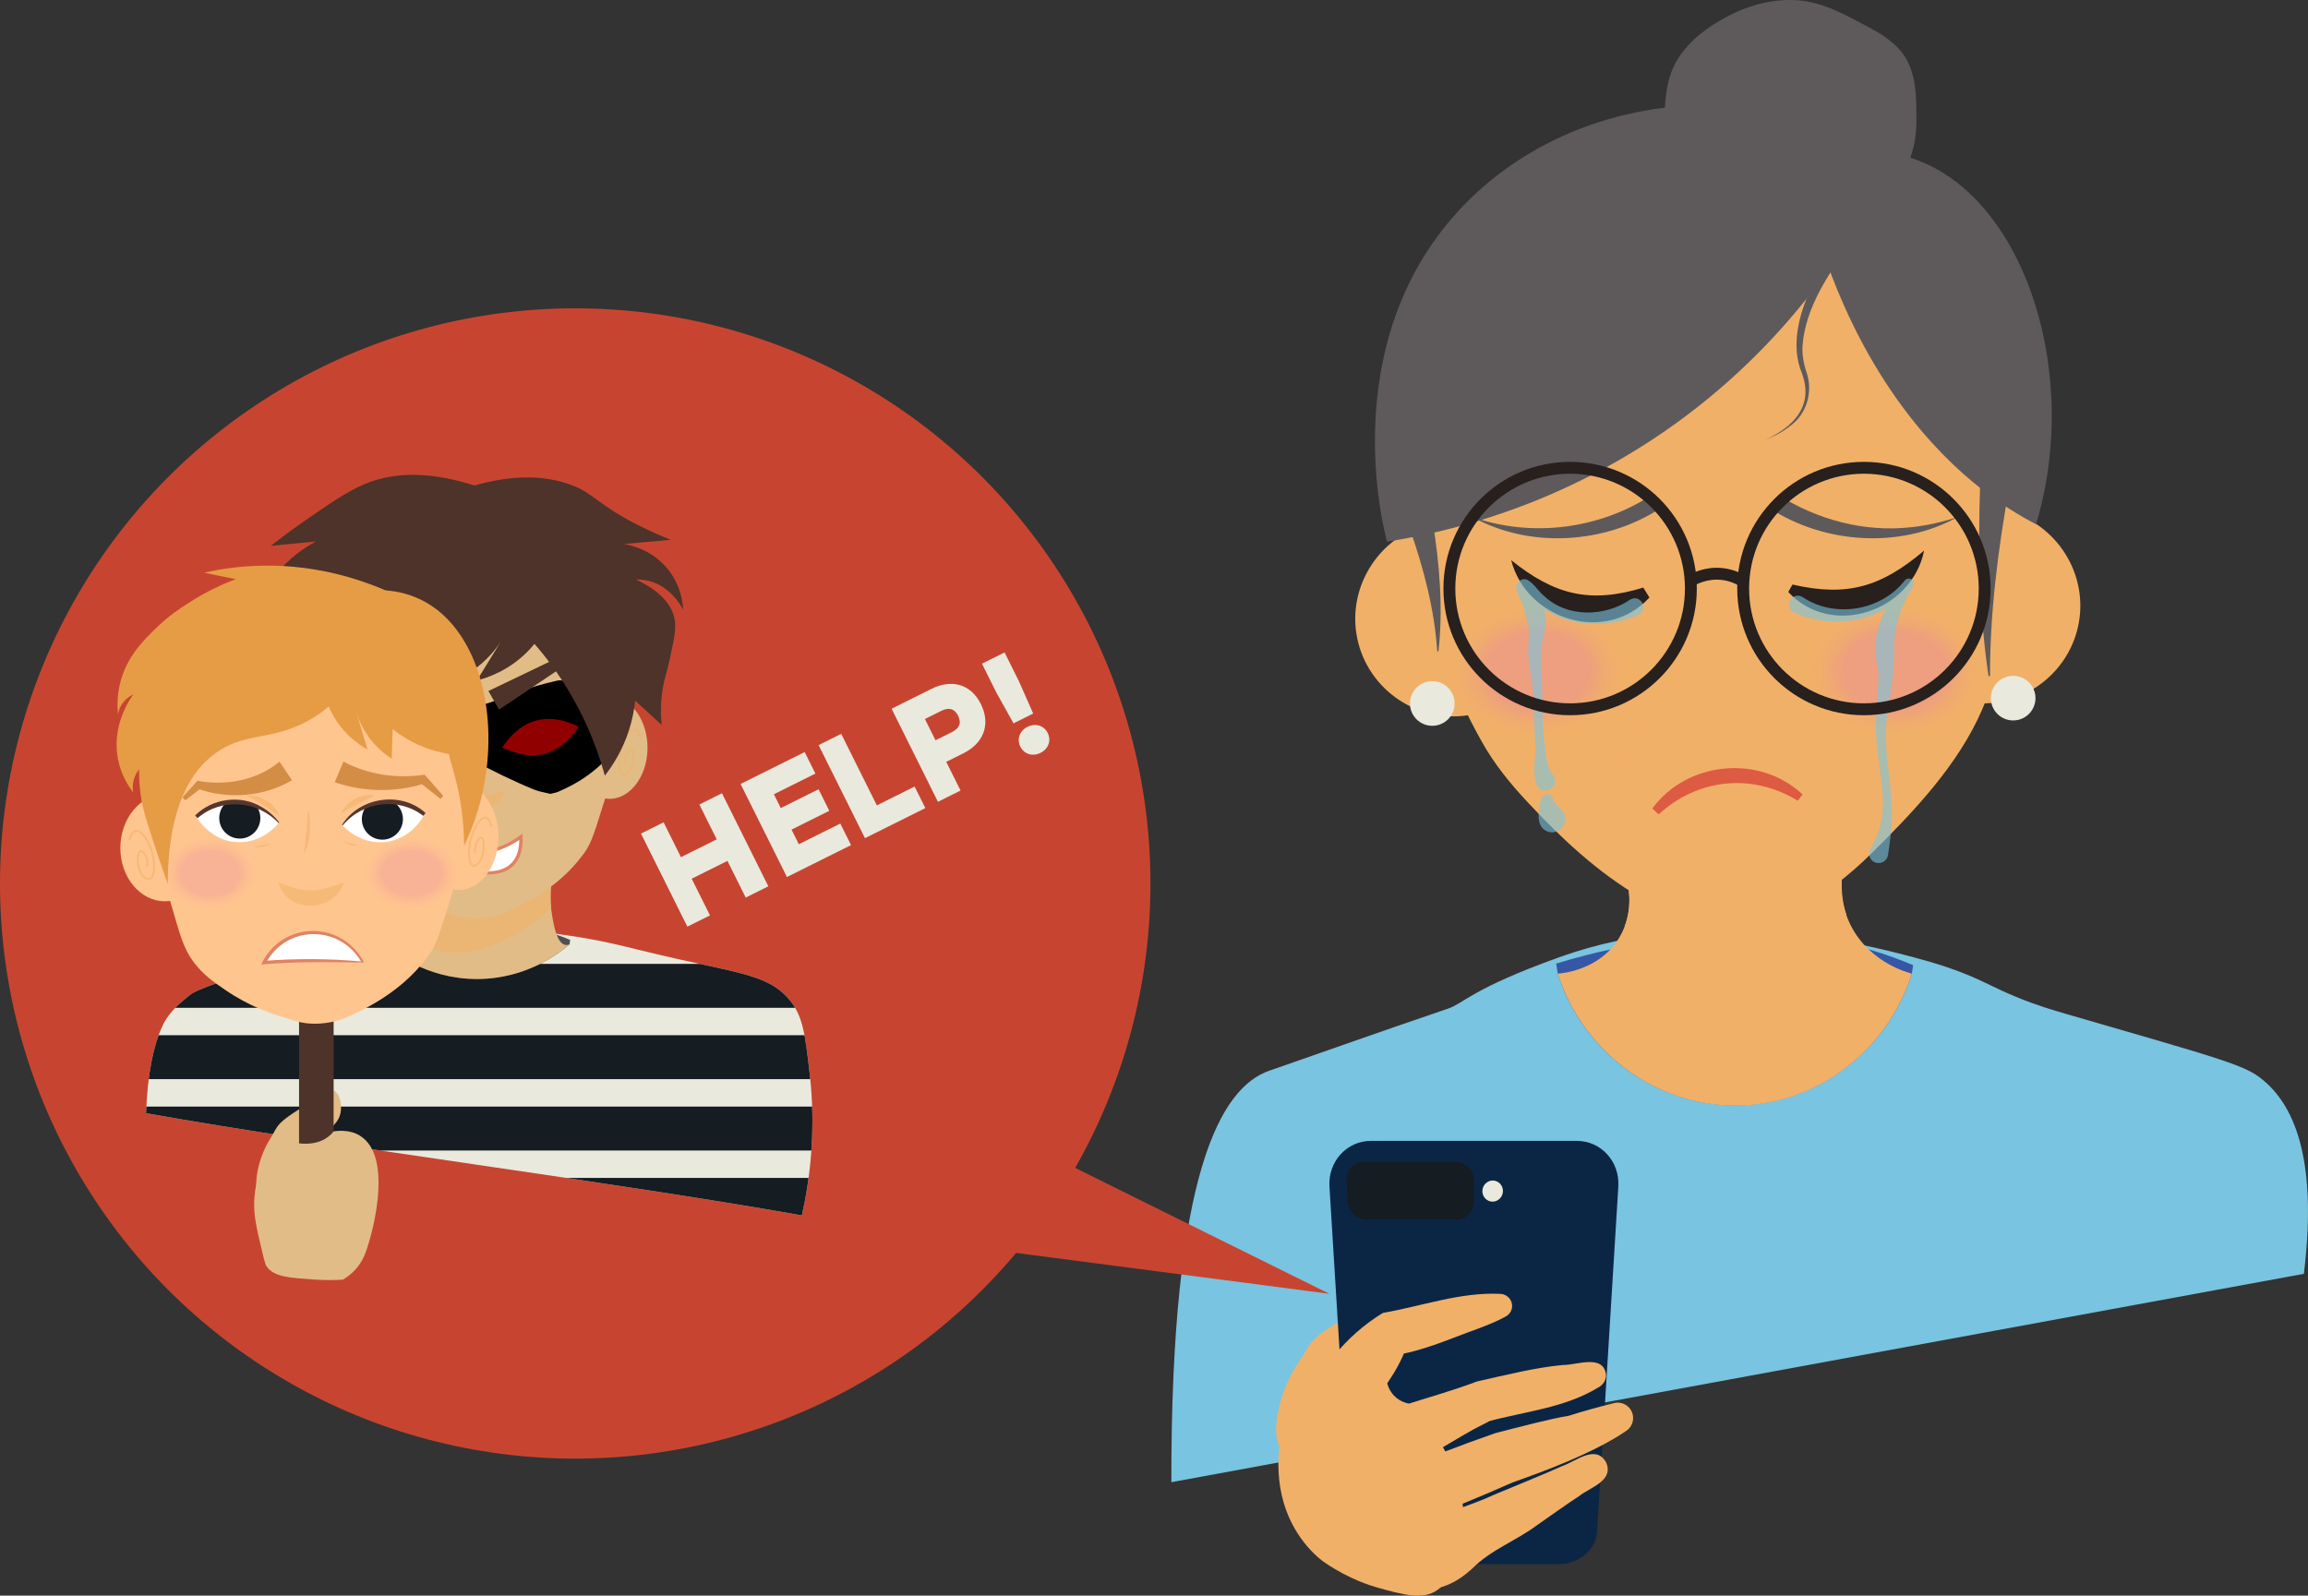 <?xml version="1.0" encoding="UTF-8"?>
<svg xmlns="http://www.w3.org/2000/svg" width="360.364" height="249.174" xmlns:xlink="http://www.w3.org/1999/xlink" viewBox="0 0 360.364 249.174">
  <rect x="0" y="0" width="360.364" height="249.174" fill="#333333" stroke="none"/>
  <defs>
    <style>
      .cls-1 {
        fill: #27201d;
      }

      .cls-1, .cls-2, .cls-3, .cls-4, .cls-5, .cls-6, .cls-7, .cls-8, .cls-9, .cls-10, .cls-11, .cls-12, .cls-13, .cls-14, .cls-15, .cls-16, .cls-17, .cls-18, .cls-19, .cls-20, .cls-21, .cls-22, .cls-23, .cls-24, .cls-25, .cls-26, .cls-27, .cls-28, .cls-29, .cls-30 {
        stroke-width: 0px;
      }

      .cls-2 {
        fill: #3657a6;
      }

      .cls-3, .cls-28 {
        fill: #151c22;
      }

      .cls-31 {
        clip-path: url(#clippath);
      }

      .cls-4, .cls-32, .cls-33, .cls-34, .cls-35, .cls-36, .cls-37, .cls-38, .cls-39 {
        fill: none;
      }

      .cls-32 {
        stroke-width: .308px;
      }

      .cls-32, .cls-33, .cls-34, .cls-35, .cls-36, .cls-37, .cls-38, .cls-39 {
        stroke-miterlimit: 10;
      }

      .cls-32, .cls-40, .cls-34, .cls-35, .cls-37, .cls-38, .cls-15, .cls-17, .cls-18, .cls-39, .cls-22, .cls-41, .cls-28, .cls-29, .cls-30 {
        mix-blend-mode: multiply;
      }

      .cls-32, .cls-34, .cls-35, .cls-37, .cls-17, .cls-42, .cls-41 {
        opacity: .6;
      }

      .cls-32, .cls-34, .cls-35, .cls-37, .cls-39 {
        stroke: #f1b068;
      }

      .cls-33 {
        stroke: #4d3329;
        stroke-width: 5.4px;
      }

      .cls-34 {
        stroke-width: .295px;
      }

      .cls-5 {
        fill: #79c4e0;
      }

      .cls-6 {
        fill: #e2bc86;
      }

      .cls-35 {
        stroke-width: .291px;
      }

      .cls-43 {
        clip-path: url(#clippath-1);
      }

      .cls-44 {
        clip-path: url(#clippath-2);
      }

      .cls-7 {
        fill: #d48d45;
      }

      .cls-8 {
        fill: #000;
      }

      .cls-36 {
        stroke: #27201d;
        stroke-width: 1.855px;
      }

      .cls-37 {
        stroke-width: .278px;
      }

      .cls-9 {
        fill: #ffc58f;
      }

      .cls-10 {
        fill: #505050;
      }

      .cls-11 {
        fill: #5e5a5b;
      }

      .cls-12 {
        fill: #910000;
      }

      .cls-38 {
        stroke: #151c22;
        stroke-width: 6.863px;
      }

      .cls-13 {
        fill: #e08362;
      }

      .cls-14 {
        fill: #dc5b42;
      }

      .cls-15 {
        fill: url(#radial-gradient-2);
      }

      .cls-15, .cls-22 {
        opacity: .4;
      }

      .cls-16, .cls-24 {
        fill: #e9e9de;
      }

      .cls-17, .cls-18, .cls-26 {
        fill: #f1b068;
      }

      .cls-39 {
        stroke-width: .618px;
      }

      .cls-19 {
        fill: #0b2645;
      }

      .cls-45 {
        isolation: isolate;
      }

      .cls-20 {
        fill: #4d3329;
      }

      .cls-21 {
        fill: #56362e;
      }

      .cls-22 {
        fill: url(#radial-gradient);
      }

      .cls-23 {
        fill: #fff;
      }

      .cls-24 {
        mix-blend-mode: screen;
      }

      .cls-25 {
        fill: #e69c45;
      }

      .cls-27 {
        fill: #c74530;
      }

      .cls-29 {
        fill: url(#radial-gradient-3);
      }

      .cls-29, .cls-30 {
        opacity: .3;
      }

      .cls-30 {
        fill: url(#radial-gradient-4);
      }
    </style>
    <radialGradient id="radial-gradient" cx="133.663" cy="104.811" fx="133.663" fy="104.811" r="17.129" gradientTransform="translate(181.852 37.158) scale(.853 .645)" gradientUnits="userSpaceOnUse">
      <stop offset=".538" stop-color="#e984a2"/>
      <stop offset=".593" stop-color="rgba(233, 132, 162, .887)" stop-opacity=".887"/>
      <stop offset=".711" stop-color="rgba(233, 132, 162, .597)" stop-opacity=".597"/>
      <stop offset=".882" stop-color="rgba(233, 132, 162, .136)" stop-opacity=".136"/>
      <stop offset=".931" stop-color="#e984a2" stop-opacity="0"/>
    </radialGradient>
    <radialGradient id="radial-gradient-2" cx="68.225" fx="68.225" r="17.129" xlink:href="#radial-gradient"/>
    <clipPath id="clippath">
      <path class="cls-4" d="M60.078,146.141c11.838-2.459,21.729-1.08,29.018,0,4.454.66,7.333,1.369,11.198,2.321,14.514,3.575,19.406,3.42,22.986,7.685,2.097,2.498,2.442,5.476,3.133,11.431.987,8.513.153,16.09-1.205,22.216-29.965-5.319-72.44-10.639-102.405-15.958.239-6.328,1.187-10.561,2.455-13.402,1.216-2.724,3.31-4.125,4.372-5.044,1.516-1.31,11.28-4.22,20.379-6.353,4.427-1.038,6.671-2.189,10.07-2.895Z"/>
    </clipPath>
    <clipPath id="clippath-1">
      <path class="cls-4" d="M66.271,127.186c-.11.223-2.013,3.913-6.208,4.319-3.881.376-6.366-2.384-6.603-2.656.383-.502,2.347-2.97,5.916-3.491,3.75-.547,6.435,1.47,6.895,1.828Z"/>
    </clipPath>
    <clipPath id="clippath-2">
      <path class="cls-4" d="M30.657,127.555c.122.216,2.233,3.792,6.444,3.958,3.897.154,6.22-2.743,6.441-3.028-.411-.48-2.513-2.832-6.106-3.148-3.775-.332-6.341,1.835-6.779,2.218Z"/>
    </clipPath>
    <radialGradient id="radial-gradient-3" cx="-137.853" cy="136.404" fx="-137.853" fy="136.404" r="9.654" gradientTransform="translate(181.852 48.358) scale(.853 .645)" xlink:href="#radial-gradient"/>
    <radialGradient id="radial-gradient-4" cx="-174.734" cy="136.404" fx="-174.734" fy="136.404" r="9.654" gradientTransform="translate(181.852 48.358) scale(.853 .645)" xlink:href="#radial-gradient"/>
  </defs>
  <g class="cls-45">
    <g id="Layer_2" data-name="Layer 2">
      <g id="Layer_1-2" data-name="Layer 1">
        <g>
          <g>
            <g>
              <path class="cls-11" d="M299.22,18.921c0,3.559-.948,6.571-2.764,9.419-1.82,2.855-4.099,5.197-7.199,6.826-2.927,1.538-6.121,2.518-9.715,2.518-3.594,0-6.904-.76-9.831-2.298-3.1-1.629-5.112-4.287-6.932-7.143-1.816-2.848-2.865-5.764-2.865-9.323,0-3.559.297-6.954,2.113-9.802,1.82-2.855,4.631-4.945,7.731-6.574,2.927-1.538,6.189-2.545,9.784-2.545,3.594,0,6.684,1.335,9.612,2.873,3.1,1.629,6.463,3.148,8.283,6.004,1.816,2.848,1.783,6.485,1.783,10.044Z"/>
              <path class="cls-5" d="M243.391,149.503c23.454-8.446,47.271-2.159,55.45,0,3.579.945,6.022,1.78,7.99,2.576,3.325,1.345,4.485,2.155,7.906,3.57,3.22,1.331,5.708,2.06,8.124,2.76,24.679,7.147,27.672,7.934,30.442,10.214,4.427,3.644,8.722,11.463,6.417,30.291-58.942,10.847-117.884,21.694-176.826,32.541-.082-48.354,7.726-61.683,15.357-64.28,3.312-1.127,17.752-6.257,27.862-9.679,2.455-.831,3.688-3.1,17.277-7.993Z"/>
              <path class="cls-2" d="M242.979,150.474c3.227-.997,6.091-1.7,8.452-2.205,8.317-1.778,23.523-4.937,40.309-.035,2.943.86,5.329,1.789,6.976,2.487-.069.439-.137.878-.206,1.316-3.698,11.773-14.294,19.998-26.326,20.54-12.943.584-24.94-7.841-28.959-20.54-.082-.521-.165-1.042-.247-1.563Z"/>
              <path class="cls-26" d="M229.898,111.568c-8.211,1.661-16.334-3.729-17.995-11.94-1.661-8.211,3.729-16.334,11.94-17.995,2.018,9.978,4.037,19.956,6.055,29.935Z"/>
              <path class="cls-26" d="M307.599,109.717c8.309,1.069,16.025-4.888,17.094-13.197,1.069-8.309-4.888-16.025-13.197-17.094-1.299,10.097-2.598,20.194-3.897,30.291Z"/>
              <path class="cls-39" d="M322.088,91.765c-.258-.849-.8-2.155-1.854-2.501-2.267-.744-5.623,3.375-6.495,7.576-.338,1.629-.602,4.716.657,5.739,1.244,1.01,3.477-.398,4.32-2.817.621-1.782.582-4.387-.388-4.784-.594-.243-1.502.357-2.072,1.494-.661,1.319-.511,2.654-.494,2.785"/>
              <path class="cls-39" d="M214.712,94.287c.272-.845.833-2.143,1.893-2.472,2.278-.709,5.571,3.461,6.377,7.676.313,1.634.529,4.725-.745,5.728-1.259.991-3.471-.451-4.276-2.883-.593-1.792-.514-4.396.462-4.777.598-.234,1.497.38,2.049,1.526.64,1.329.47,2.661.451,2.793"/>
              <path class="cls-26" d="M251.563,132.731c3.253,3.971,3.756,9.431,1.316,13.602-3.071,5.251-9.178,5.679-9.653,5.704,4.097,12.852,16.283,21.299,29.288,20.567,11.881-.668,22.313-8.877,25.997-20.567-.62-.15-7.437-1.926-10.092-8.775-2.425-6.257.583-11.694.987-12.395-12.615.622-25.229,1.243-37.844,1.865Z"/>
              <path class="cls-18" d="M289.407,130.866c-12.615.622-25.229,1.243-37.844,1.865,2.841,3.469,3.583,8.073,2.099,11.963.086.862.315,2.092.972,3.394,2.009,3.979,6.345,5.311,8.337,5.923,6.508,2,16.488-2.214,25.331-11.124-2.025-6.114.676-11.243,1.105-12.021Z"/>
              <path class="cls-26" d="M316.446,64.337c-3.686-20.315-20.697-46.926-47.223-47.223-26.483-.296-44.634,25.837-48.046,44.755-1.782,9.885.051,20.067,1.73,29.393,2.548,14.149,6.585,21.18,8.449,24.54,1.936,3.49,4.477,6.595,7.194,9.502,5.324,5.697,10.881,10.912,17.663,14.89,2.983,1.769,6.347,3.287,9.761,3.967,10.029,1.998,19.229-4.006,26.062-10.734,6.646-6.545,13.715-13.957,17.446-22.61,1.926-4.467,3.927-12.204,4.954-18.817,1.987-6.254,4.098-16.154,2.011-27.661Z"/>
              <path class="cls-11" d="M317.905,81.861c-4.753-2.442-14.165-8.252-22.818-21.113-9.248-13.746-12.708-28.232-14.012-35.052.938-.455,15.733-7.242,27.934,5.996,10.383,11.266,14.356,32.118,8.896,50.169Z"/>
              <path class="cls-11" d="M288.894,38.076c-3.407,4.683-6.933,9.879-7.444,15.765-.108,1.467.13,2.847.613,4.294,1.041,2.966.069,6.464-2.483,8.331-1.183.959-2.539,1.656-3.931,2.218,2.622-1.217,5.373-3.126,6.082-6.066.355-1.415.123-2.891-.357-4.269-1.867-4.337-.448-9.37,1.422-13.439,1.268-2.792,2.836-5.42,4.529-7.948l1.569,1.114h0Z"/>
              <ellipse class="cls-22" cx="295.879" cy="104.811" rx="14.832" ry="11.907"/>
              <ellipse class="cls-15" cx="240.055" cy="104.811" rx="14.832" ry="11.907"/>
              <path class="cls-1" d="M235.952,87.479c6.776,5.425,12.276,6.826,20.626,4.28-0.0 0.0.959,1.547.959,1.547-6.743,7.349-19.158,3.559-21.585-5.827h0Z"/>
              <path class="cls-11" d="M276.38,79.42c8.615,5.544,20.349,6.287,29.296,1.311-2.377.78-4.8,1.344-7.242,1.592-7.253.835-14.61-1.127-20.736-4.995-0.0 0-1.319,2.092-1.319,2.092h0Z"/>
              <path class="cls-11" d="M257.876,77.328c-8.223,5.309-18.699,6.661-27.977,3.402,8.949,4.977,20.681,4.233,29.296-1.311 0.0 0-1.319-2.091-1.319-2.091h0Z"/>
              <g class="cls-40">
                <path class="cls-26" d="M275.118,107.309c-2.001,4.491-9.458,5.19-11.79.708,4.151.976,7.779.686,11.79-.708h0Z"/>
              </g>
              <path class="cls-1" d="M300.43,85.972c-1.938,9.501-14.397,13.79-21.216,6.47 0.0 0.0.658-1.161.658-1.161,8.6,1.969,13.875.357,20.559-5.308h0Z"/>
              <path class="cls-11" d="M223.723,81.605c1.056,6.557,1.621,13.531.873,20.117 0-0-.188-.002-.188-.002-.427-6.506-2.13-12.999-4.275-19.127 0-0,3.59-.988,3.59-.988h0Z"/>
              <path class="cls-11" d="M313.693,76.216c-1.732,9.596-3.003,19.599-2.978,29.356-0-0-.23.015-.23.015-1.457-9.726-1.646-20.063-1.318-29.919-0.0 0,4.526.547,4.526.547h0Z"/>
              <circle class="cls-16" cx="314.33" cy="109.018" r="3.484"/>
              <circle class="cls-16" cx="223.634" cy="109.856" r="3.484"/>
              <path class="cls-14" d="M280.704,125.045c-7.062-4.358-15.637-3.495-21.722,2.131-0-0-.997-.918-.997-.918,5.432-7.41,16.757-8.491,23.462-2.202-0-0-.742.989-.742.989h0Z"/>
              <path class="cls-11" d="M295.879,23.86c-3.784,8.552-12.585,25.34-30.769,39.654-19.435,15.299-39.246,19.631-48.539,21.061-.511-1.828-8.043-30.588,11.024-51.501,16.227-17.798,44.638-22.144,68.284-9.214Z"/>
              <g class="cls-41">
                <path class="cls-26" d="M257.814,95.727c-1.2,2.87-4.506,4.673-7.569,4.36,3.003-.451,5.591-2.109,7.569-4.36h0Z"/>
              </g>
              <g class="cls-41">
                <path class="cls-26" d="M257.814,97.758c-.872,2.089-3.271,3.388-5.496,3.166,2.177-.334,4.072-1.516,5.496-3.166h0Z"/>
              </g>
              <g class="cls-41">
                <path class="cls-26" d="M268.079,90.043c2.032,3.461,1.299,8.131-1.093,11.233,1.534-3.556,1.942-7.46,1.093-11.233h0Z"/>
              </g>
              <g class="cls-41">
                <path class="cls-26" d="M278.919,94.571c2.227,1.989,4.651,3.602,7.569,4.36-3.031-.026-6.062-1.712-7.569-4.36h0Z"/>
              </g>
              <g class="cls-41">
                <path class="cls-26" d="M299.789,85.289c1.556-.869,2.946-1.927,3.94-3.428-.596,1.708-2.159,3.078-3.94,3.428h0Z"/>
              </g>
              <g class="cls-41">
                <path class="cls-26" d="M300.501,86.21c1.762-.273,3.433-.781,4.886-1.842-1.154,1.394-3.095,2.135-4.886,1.842h0Z"/>
              </g>
              <g class="cls-41">
                <path class="cls-26" d="M235.663,86.868c-1.86-.121-3.514-1.634-3.94-3.427.844,1.604,2.273,2.762,3.94,3.427h0Z"/>
              </g>
              <g class="cls-41">
                <path class="cls-26" d="M234.951,87.789c-1.786.534-3.864-.309-4.886-1.842,1.35,1.21,3.092,1.799,4.886,1.842h0Z"/>
              </g>
              <g class="cls-41">
                <path class="cls-26" d="M278.919,96.454c1.329,1.188,2.782,2.157,4.525,2.607-1.809-.007-3.614-1.037-4.525-2.607h0Z"/>
              </g>
              <g class="cls-41">
                <path class="cls-26" d="M256.443,113.403c-3.409,4.411-5.588,9.701-5.58,15.325-.755-5.605,1.419-11.506,5.58-15.325h0Z"/>
              </g>
              <g class="cls-41">
                <path class="cls-26" d="M281.893,113.403c4.468,3.551,6.653,9.741,5.58,15.325.313-5.642-1.847-11.143-5.58-15.325h0Z"/>
              </g>
              <g class="cls-42">
                <path class="cls-5" d="M281.466,93.25c4.995,3.34,12.229,2.149,15.938-2.606.283-.349.796-.403,1.145-.12.328.266.396.734.168,1.08-1.944,2.915-2.952,6.337-2.969,9.486.058,3.369-.583,7.426-1.093,10.716-.757,5.368.904,10.642.731,16.037-.047,1.867-.308,3.724-.591,5.634-.107.824-.872,1.404-1.695,1.281-1.042-.133-1.613-1.38-1.047-2.256,1.822-2.942,2.265-6.53,1.725-10.001l-.641-5.344c-.519-3.53-.057-7.346.15-10.821.174-1.834-.597-3.497-.516-5.33.094-1.998.693-3.913,1.561-5.606.848-1.711,1.941-3.225,3.03-4.701l1.29.996c-4.429,5.314-12.207,6.788-18.462,3.981-1.816-.811-.443-3.467,1.276-2.425h0Z"/>
              </g>
              <g class="cls-42">
                <path class="cls-5" d="M255.743,96.098c-5.791,2.425-12.36,1.62-16.934-2.711-.394-.306-.86-.687-1.132-.81-.083-.013.131.089.205.085.619.124,1.239-.54,1.102-1.166-.075-.169.394.513.378.473,1.035,1.354,1.877,2.994,1.998,4.763-.043,2.168-.922,4.123-.79,6.297.37,4.091.085,8.235.483,12.316.411,1.863.171,4.24,1.394,5.593.553.638.483,1.603-.155,2.155-.909.827-2.446.178-2.531-1.032-.415-1.754-.06-3.378.001-5.032-.153-2.585-.234-5.233-.309-7.8.007-2.056-.554-4.087-.762-6.12-.315-1.969.357-4.114-.217-6.023-.158-.763-.399-1.807-.684-2.535-.285-.844-.749-1.551-1.029-2.489-.272-1.031.813-1.969,1.77-1.486,1.15.73,1.623,1.726,2.59,2.519,3.567,3.377,9.44,3.237,13.345.577,1.692-1.071,3.133,1.623,1.276,2.425h0Z"/>
              </g>
              <g>
                <circle class="cls-36" cx="245.154" cy="91.904" r="18.855"/>
                <circle class="cls-36" cx="291.028" cy="91.904" r="18.855"/>
                <path class="cls-36" d="M263.811,90.791c.656-.397,2.573-1.439,5.101-1.152,1.515.172,2.647.753,3.289,1.152"/>
              </g>
              <g class="cls-42">
                <path class="cls-5" d="M242.458,124.69c.249.701.745,1.277,1.29,1.695,1.96,1.877-.782,4.841-2.806,3.031-.9-.835-.71-2.213-.652-3.283.079-.559.23-1.087.435-1.568.313-.798,1.532-.689,1.733.125h0Z"/>
              </g>
            </g>
            <g>
              <path class="cls-26" d="M200.229,226.172c-2.044-1.256-.823-8.768,2.813-13.886,1.965-2.765.705-3.332,11.207-8.689,1.553-.792,2.664-2.136,3.77-1.716,1.376.523,1.947,3.144,1.474,5.208-.498,2.178-1.974,2.935-4.198,5.299-3.083,3.278-2.512,4.233-5.104,7.322-2.78,3.315-8.007,7.663-9.963,6.462Z"/>
              <g>
                <path class="cls-19" d="M243.341,244.262h-26.425c-3.14,0-5.847-2.233-6.017-5.006l-3.321-53.968c-.239-3.889,2.683-7.133,6.498-7.133h32.107c3.815,0,6.737,3.244,6.498,7.133l-3.321,53.968c-.171,2.773-2.877,5.006-6.017,5.006Z"/>
                <path class="cls-28" d="M227.413,190.447l-14.106 0c-1.494 0-2.783-1.243-2.866-2.774l-.181-3.353c-.085-1.573,1.097-2.869,2.628-2.869l14.458 0c1.531 0,2.783,1.297,2.783,2.869l-0,3.353c-0,1.531-1.222,2.774-2.716,2.774Z"/>
                <path class="cls-24" d="M233.046,187.645h-0c-.879-0-1.596-.736-1.592-1.64l0-.003c.003-.908.732-1.655,1.619-1.655h0c.887 0,1.603.747,1.592,1.655l-0.0.003c-.011.904-.74,1.64-1.619,1.64Z"/>
              </g>
              <path class="cls-26" d="M212.205,213.848c-2.989-.66-5.89-.021-7.449,1.13-4.469,3.301-5.802,11.387-4.875,17.232,1.098,6.923,5.348,10.573,6.604,11.546.164.127.34.237.497.343,3.749,2.532,7.104,3.537,8.064,3.806,3.954,1.11,7.163,2.011,9.417.366,2.237-1.633,3.281-4.186,3.281-4.186.039-.098.069-.174.088-.225.011-.028,1.834-5.21-.13-12.155-1.801-6.37-5.774-10.636-7.771-12.53-.375-.073-1.322-.31-2.168-1.134-.8-.78-1.073-1.658-1.166-2.032-.788-.649-2.276-1.695-4.393-2.162Z"/>
              <path class="cls-26" d="M205.802,220.044c-1.657-2.165-1.459-2.863-1.02-3.37,1.048-1.662,2.265-3.414,3.49-4.928,2.129-2.645,4.724-4.932,7.649-6.724,6.114-1.059,12.034-3.261,18.31-2.977,1.094.025,1.97.964,1.857,2.065-.061.633-.441,1.167-.956,1.458-1.376.765-2.803,1.318-4.229,1.87-4.185,1.477-8.646,3.538-13.048,4.159-0-0,1.721-1.162,1.721-1.162-1.443,3.853-3.914,7.116-6.65,10.116-0-0-1.39,1.463-1.39,1.463-.533,1.35-4.698-.331-5.733-1.972h0Z"/>
              <path class="cls-26" d="M209.625,226.969c-.172-1.472-.502-3.173.7-3.807,2.797-1.468,5.682-2.728,8.705-3.678,3.866-1.229,7.797-2.331,11.596-3.759,4.301-.964,9.011-2.16,13.39-2.571,2.167.046,6.283-1.756,6.741,1.483.059.904-.472,1.639-1.215,2.032-5.255,3.202-11.423,3.728-17.233,5.307 0.0 0.0.468-.165.468-.165l-2.589,1.333c-5.295,2.94-10.363,6.494-16.13,8.454-.639.281-1.165.006-1.81-.499-1.022-.779-2.485-2.637-2.622-4.13h0Z"/>
              <path class="cls-26" d="M213.259,234.665c.267-4.408,2.554-3.722,4.17-4.727,5.286-2.194,10.624-4.252,16.03-6.139,3.42-.883,9.07-2.363,11.436-2.701,2.342-.741,4.717-1.403,7.123-1.992,1.289-.316,2.59.474,2.906,1.763.254,1.04-.213,2.089-1.079,2.621-5.167,3.504-12.952,6.331-17.667,8.004-5.138,2.284-10.343,4.398-15.6,6.387-1.866.376-3.062,2.441-6.276-.586-.746-.702-1.095-1.681-1.042-2.63h0Z"/>
              <path class="cls-26" d="M219.864,242.416c-.346-2.289.046-2.986.615-3.316,3.743-2.725,8.423-3.639,12.568-5.586,2.534-1.064,8.48-3.484,10.905-4.588,2.132-.741,5.219-3.447,6.821-.555,1.272,2.892-2.543,3.884-4.267,5.298-1.933,1.241-4.681,3.227-6.602,4.561-3.264,2.423-7.117,3.768-10.028,6.709-1.539,1.396-3.204,2.517-5.216,2.998-.612.264-1.501-.048-3.596-2.959-.584-.744-1.087-1.648-1.2-2.562h0Z"/>
            </g>
            <path class="cls-27" d="M143.127,193.63c21.479,2.802,42.957,5.604,64.436,8.406-19.763-9.789-39.525-19.578-59.288-29.367-1.716,6.987-3.432,13.974-5.148,20.962Z"/>
            <g>
              <circle class="cls-27" cx="89.814" cy="137.961" r="89.814"/>
              <g>
                <path class="cls-16" d="M60.078,146.141c11.838-2.459,21.729-1.08,29.018,0,4.454.66,7.333,1.369,11.198,2.321,14.514,3.575,19.406,3.42,22.986,7.685,2.097,2.498,2.442,5.476,3.133,11.431.987,8.513.153,16.09-1.205,22.216-29.965-5.319-72.44-10.639-102.405-15.958.239-6.328,1.187-10.561,2.455-13.402,1.216-2.724,3.31-4.125,4.372-5.044,1.516-1.31,11.28-4.22,20.379-6.353,4.427-1.038,6.671-2.189,10.07-2.895Z"/>
                <g class="cls-31">
                  <path class="cls-38" d="M20.294,165.088h109.313"/>
                  <path class="cls-38" d="M20.294,153.947h109.313"/>
                  <path class="cls-38" d="M20.294,187.371h109.313"/>
                  <path class="cls-38" d="M20.294,176.23h109.313"/>
                </g>
                <path class="cls-10" d="M59.863,146.649c1.689-.522,3.187-.89,4.423-1.154,4.352-.931,12.31-2.584,21.095-.019,1.54.45,2.789.936,3.651,1.302-.036.23-.072.459-.108.689-1.299,1.13-6.484,5.372-14.347,5.415-8.013.043-13.309-4.305-14.585-5.415-.043-.273-.086-.545-.129-.818Z"/>
                <path class="cls-6" d="M53.018,126.29c-3.567.869-7.095-1.951-7.817-6.248s1.62-8.548,5.186-9.417c.877,5.222,1.753,10.444,2.63,15.665Z"/>
                <path class="cls-6" d="M94.428,124.683c3.221.559,6.212-2.558,6.627-6.906.414-4.348-1.895-8.386-5.116-8.946-.504,5.284-1.007,10.568-1.511,15.852Z"/>
                <path class="cls-37" d="M100.045,115.288c-.1-.444-.31-1.128-.719-1.309-.879-.389-2.18,1.766-2.518,3.965-.131.853-.233,2.468.255,3.003.482.529,1.348-.208,1.675-1.474.241-.933.226-2.296-.15-2.504-.23-.127-.582.187-.803.782-.256.69-.198,1.389-.192,1.458"/>
                <path class="cls-34" d="M46.421,117.246c.118-.442.362-1.121.822-1.294.99-.371,2.42,1.811,2.77,4.017.136.855.23,2.473-.324,2.998-.547.519-1.508-.236-1.857-1.509-.258-.938-.223-2.3.201-2.5.26-.122.65.199.89.799.278.696.204,1.393.196,1.461"/>
                <path class="cls-6" d="M62.307,138.216c.064,1.119.451,8.672-1.722,9.256-.171.046-.367.051-.593-.005,1.277,1.11,6.573,5.458,14.585,5.415,7.862-.043,13.047-4.285,14.347-5.415-.16.067-.394.136-.656.091-1.344-.236-1.84-3.235-2.067-4.607-.186-1.123-.345-2.776-.129-4.822-7.922.029-15.844.057-23.765.086Z"/>
                <path class="cls-17" d="M68.505,148.379c4.547,1.398,11.236-1.044,17.557-6.486-.104-1.016-.145-2.286.011-3.764-7.922.029-15.844.057-23.765.086.038.659.187,3.552-.141,5.937,1.678,2.79,4.842,3.767,6.339,4.227Z"/>
                <path class="cls-6" d="M98.31,101.573c-1.929-10.631-10.831-24.557-24.713-24.713-13.859-.155-23.358,13.521-25.143,23.421-.494,2.738-.893,8.788.905,15.382.592,2.169.616,1.436,2.084,5.963,2.547,7.855,2.594,10.437,5.31,13.49,1.219,1.371,2.393,2.181,3.932,3.243,3.616,2.496,6.865,3.552,8.611,4.104,2.028.642,3.066.972,4.621,1.005,2.716.058,4.788-.801,5.827-1.32,6.31-2.875,9.531-6.351,11.136-8.496.18-.24.456-.573.761-1.078,1.037-1.713,1.584-3.973,4.003-11.551.69-2.162,1.262-3.908,1.613-4.975,1.04-3.273,2.145-8.454,1.052-14.476Z"/>
                <g class="cls-41">
                  <path class="cls-26" d="M78.881,123.319c-1.457,4.643-8.814,5.38-10.641.639,3.876,1.245,6.934.98,10.641-.639h0Z"/>
                </g>
                <rect class="cls-12" x="54.773" y="110.624" width="14.284" height="7.911"/>
                <rect class="cls-12" x="77.246" y="110.624" width="14.284" height="7.911"/>
                <g>
                  <path class="cls-23" d="M66.447,132.105c1.404.614,5.192,2.04,9.753.934,2.297-.557,4.022-1.57,5.128-2.361.078,2.795-.961,3.988-1.371,4.384-2.373,2.296-8.119,1.59-13.511-2.957Z"/>
                  <path class="cls-13" d="M66.321,132.03c.164-.031.46.04.633.125,4.645,1.832,10.184,1.317,14.221-1.69 0.0 0.0.405-.294.405-.294.75,9.823-11.046,6.531-15.26,1.86h0ZM66.568,132.181c.646.329,1.365.842,1.937,1.25,4.19,2.978,12.921,4.948,12.56-2.745 0.0 0.0.416.207.416.207-4.187,3.041-9.909,3.588-14.639,1.54-.256-.098-.139-.051-.274-.252h0Z"/>
                </g>
                <g id="_9VrKlJ" data-name="9VrKlJ">
                  <path class="cls-8" d="M85.936,123.966c-.824-.208-1.718-.334-2.539-.663-1.6-.642-3.164-1.384-4.732-2.11-.96-.445-1.889-.967-2.853-1.403-1.574-.713-3.175-.72-4.744.003-1.205.555-2.384,1.173-3.563,1.788-1.902.993-3.846,1.871-5.957,2.219-.536.088-1.158.092-1.651-.109-2.913-1.185-5.583-2.813-7.732-5.241-.729-.824-1.293-1.81-1.931-2.723-.181-.259-.14-.49.022-.763,1.707-2.866,3.973-5.173,6.497-7.222.445-.361.915-.687,1.37-1.035.576-.44,1.206-.536,1.897-.396,2.639.537,5.168,1.456,7.684,2.425.93.358,1.873.68,2.813,1.008,2.041.712,4.077.647,6.1-.08,2.211-.794,4.409-1.633,6.634-2.383,1.194-.402,2.431-.666,3.653-.974.651-.164,1.256-.033,1.815.372,3.012,2.184,5.669,4.742,7.722,7.962.341.535.333.928.02,1.461-1.169,1.986-2.743,3.54-4.542,4.863-1.498,1.102-3.113,1.981-4.809,2.691-.351.147-.739.197-1.176.309ZM78.412,116.734c2.303,1.064,4.625,1.635,7.037.848,2.115-.69,3.652-2.194,4.916-4.065-4.641-2.416-8.971-1.358-11.953,3.216ZM56.408,113.772c1.539,1.972,3.296,3.543,5.741,3.998,2.242.417,4.325-.212,6.341-1.288-3.163-4.44-7.486-5.315-12.082-2.71Z"/>
                </g>
                <path class="cls-20" d="M76.73,76.716c-4.139-1.457-12.21-4.299-19.805-1.119-2.779,1.163-5.782,3.254-9.644,5.941-2.134,1.485-3.842,2.794-4.994,3.703,2.354-.23,4.707-.459,7.061-.689-1.657.875-4.28,2.547-6.544,5.511-1.318,1.726-2.145,3.405-2.669,4.736,2.842-1.751,5.683-3.502,8.525-5.252-1.223.8-5.235,3.64-6.975,9.127-1.389,4.381-.59,8.116-.172,9.644,1.263-2.296,2.526-4.592,3.789-6.889-.666,1.155-1.597,3.101-1.98,5.683-.358,2.41-.095,4.414.172,5.683,1.378-1.263,2.755-2.526,4.133-3.789.134,1.313.408,2.869.947,4.564,1.02,3.204,2.571,5.59,3.789,7.147,1.261-4.643,5.039-16.065,15.93-25.488,8.126-7.03,16.562-9.79,21.182-10.936-4.933-4.398-9.756-6.526-12.744-7.577Z"/>
                <path class="cls-20" d="M70.067,77.12c4.139-1.457,12.21-4.299,19.805-1.119,2.709,1.134,4.011,3.088,9.644,5.941,2.156,1.092,3.987,1.867,5.2,2.351-2.422.221-4.844.442-7.266.663.846.139,4.47.831,7.008,4.159,1.884,2.47,2.154,5.062,2.205,6.088-.438-.819-2.047-3.582-5.219-4.452-.786-.215-1.52-.274-2.153-.258,2.014.929,5.375,2.892,6.027,6.114.304,1.5-.056,3.152-.775,6.458-.48,2.208-.783,2.727-1.067,4.452-.391,2.381-.304,4.377-.172,5.683-1.378-1.263-2.755-2.526-4.133-3.789-.134,1.313-.408,2.869-.947,4.564-1.02,3.204-2.571,5.59-3.789,7.147-1.261-4.643-5.039-16.065-15.93-25.488-8.126-7.03-16.562-9.79-21.182-10.936,4.933-4.398,9.756-6.526,12.744-7.577Z"/>
                <path class="cls-20" d="M90.963,78.197c.87.567.497,1.772,1.102,4.029.821,3.065,2.202,3.433,2.825,5.787.358,1.351.468,3.366-.751,6.172-.964-2.16-1.927-4.319-2.891-6.479.059,1.873-.099,4.98-1.556,8.413-.849,1.999-1.9,3.547-2.798,4.661.118-3.336.235-6.671.353-10.007-.091,1.459-.577,6.35-4.488,10.574-3.122,3.373-6.764,4.524-8.299,4.916,1.372-2.233,2.744-4.465,4.116-6.698-.675,1.15-1.906,2.921-3.962,4.53-1.919,1.502-3.791,2.264-5.026,2.659.417-1.822.834-3.644,1.251-5.466-1.208.533-2.695,1.063-4.435,1.432-3.29.697-6.131.528-8.085.238-1.424-13.237,5.378-24.168,14.284-26.445,6.314-1.614,12.082,1.532,14.138,2.794,1.355-.872,3.172-1.796,4.221-1.112Z"/>
                <polygon class="cls-20" points="76.257 107.907 87.631 102.455 87.998 102.279 88.263 102.398 93.323 104.664 93.119 105.243 87.756 103.834 88.387 103.777 77.922 110.817 76.257 107.907 76.257 107.907"/>
                <polygon class="cls-20" points="67.144 110.817 56.679 103.777 57.31 103.834 51.947 105.243 51.743 104.664 56.804 102.398 57.068 102.279 57.435 102.455 68.809 107.907 67.144 110.817 67.144 110.817"/>
              </g>
              <path class="cls-6" d="M40.763,187.137c-1.411-.787-.804-5.874,1.496-9.421,1.243-1.916.379-2.261,7.291-6.165,1.022-.577,1.731-1.513,2.487-1.262.941.313,1.399,2.059,1.14,3.461-.273,1.48-1.244,2.031-2.672,3.685-1.98,2.293-1.569,2.919-3.224,5.072-1.776,2.309-5.167,5.384-6.517,4.631Z"/>
              <line class="cls-33" x1="49.392" y1="129.345" x2="49.392" y2="197.605"/>
              <path class="cls-6" d="M56.195,177.342c-.724-.444-1.982-.946-4.078-.684-.273.344-.559.616-.836.832-2.326,1.81-5.591.914-6.326.694-1.55,1.835-3.1,3.671-4.649,5.506-.445,1.621-.573,2.961-.612,3.854-.097,2.264.343,4.119,1.224,7.831.333,1.402.504,2.11.744,2.433,1.235,1.662,3.737,1.749,7.569,2.012,1.767.121,3.255.073,4.323,0,.692-.41,1.597-1.071,2.383-2.108 0-0.0.51-.672.887-1.481.961-2.058,4.95-15.473-.628-18.888Z"/>
              <g>
                <path class="cls-9" d="M27.082,140.58c-3.722.907-7.405-2.037-8.158-6.521-.753-4.485,1.691-8.921,5.413-9.828.915,5.45,1.83,10.9,2.745,16.35Z"/>
                <path class="cls-9" d="M70.866,138.903c3.362.584,6.484-2.67,6.916-7.208s-1.978-8.753-5.339-9.337c-.526,5.515-1.051,11.03-1.577,16.545Z"/>
                <path class="cls-35" d="M76.728,129.098c-.105-.464-.324-1.177-.75-1.366-.917-.406-2.275,1.843-2.628,4.138-.137.89-.244,2.576.266,3.135.503.552,1.407-.217,1.748-1.538.251-.973.235-2.396-.157-2.613-.24-.133-.608.195-.838.816-.267.721-.207,1.449-.2,1.521"/>
                <path class="cls-32" d="M20.197,131.141c.123-.461.378-1.17.858-1.35,1.033-.387,2.526,1.891,2.891,4.192.142.893.24,2.581-.338,3.129-.571.541-1.573-.246-1.938-1.575-.269-.979-.233-2.401.209-2.609.271-.128.679.208.929.833.29.726.213,1.454.205,1.525"/>
                <path class="cls-9" d="M74.353,116.134c-2.013-11.096-11.304-25.63-25.792-25.792-14.465-.162-24.378,14.112-26.242,24.444-.515,2.858-.932,9.172.945,16.054.617,2.264.643,1.499,2.175,6.223,2.659,8.198,2.708,10.893,5.542,14.079,1.273,1.431,2.498,2.277,4.104,3.385,3.774,2.605,7.165,3.707,8.987,4.284,2.116.67,3.199,1.014,4.823,1.048,2.835.06,4.998-.836,6.081-1.378,6.585-3,9.947-6.628,11.623-8.867.187-.25.476-.598.795-1.125,1.082-1.788,1.653-4.146,4.178-12.055.72-2.256,1.317-4.079,1.683-5.192,1.085-3.416,2.239-8.823,1.098-15.108Z"/>
                <g class="cls-41">
                  <path class="cls-26" d="M53.7,137.812c-1.535,4.686-8.877,4.975-10.208-0,1.825.638,3.278,1.232,5.061,1.23,1.765-.001,3.343-.632,5.147-1.23h0Z"/>
                </g>
                <g class="cls-41">
                  <path class="cls-26" d="M53.225,127.028c.903-1.916,3.218-3.266,5.337-2.798-1.962.875-3.5,1.69-5.337,2.798h0Z"/>
                </g>
                <g class="cls-41">
                  <path class="cls-26" d="M38.501,124.234c2.111-.18,4.44,1.146,5.098,3.214-1.741-1.259-3.218-2.18-5.098-3.214h0Z"/>
                </g>
                <g class="cls-41">
                  <path class="cls-26" d="M42.273,131.678c-.724.559-1.678.717-2.562.588.85-.27,1.693-.364,2.562-.588h0Z"/>
                </g>
                <g class="cls-41">
                  <path class="cls-26" d="M56.113,132.067c-.862.116-1.784-.102-2.447-.675.852.214,1.603.422,2.447.675h0Z"/>
                </g>
                <g>
                  <path class="cls-23" d="M56.63,150.234c-1.713-.113-3.493-.189-5.335-.219-3.57-.059-6.929.062-10.051.3,1.608-3.052,4.812-4.902,8.176-4.725,4.762.251,7.09,4.42,7.21,4.644Z"/>
                  <path class="cls-13" d="M56.768,150.315c-5.297-.078-10.744-.19-15.993.315,3.077-6.67,12.146-7.068,15.847-.738.067.132.166.199.146.423h0ZM56.484,150.152c-.072.031-.029.121-.069.038-.045-.072-.183-.29-.235-.363-3.573-5.514-11.63-5.222-14.691.617 0-0-.265-.403-.265-.403,5.006-.375,10.267-.369,15.26.111h0Z"/>
                </g>
                <path class="cls-7" d="M53.629,118.928c3.828,2.056,8.339,2.702,12.67,2.039-0.0 0.0.202.23.202.23l2.708,3.088-.441.464-3.221-2.548.628.174c-4.388,1.377-9.348,1.352-13.914-.226l1.369-3.221h0Z"/>
                <path class="cls-7" d="M45.597,121.84c-4.423,2.592-9.959,3.027-14.695,1.334 0.0 0.0.569-.144.569-.144l-2.535,1.944-.435-.47,2.135-2.376.184-.204c4.498.834,9.319-.084,12.823-2.987 0.0 0,1.954,2.903,1.954,2.903h0Z"/>
                <path class="cls-23" d="M66.271,127.186c-.11.223-2.013,3.913-6.208,4.319-3.881.376-6.366-2.384-6.603-2.656.383-.502,2.347-2.97,5.916-3.491,3.75-.547,6.435,1.47,6.895,1.828Z"/>
                <path class="cls-23" d="M30.657,127.555c.122.216,2.233,3.792,6.444,3.958,3.897.154,6.22-2.743,6.441-3.028-.411-.48-2.513-2.832-6.106-3.148-3.775-.332-6.341,1.835-6.779,2.218Z"/>
                <g class="cls-43">
                  <circle class="cls-3" cx="59.704" cy="127.913" r="3.207"/>
                </g>
                <g class="cls-44">
                  <circle class="cls-3" cx="37.44" cy="127.744" r="3.207"/>
                </g>
                <path class="cls-21" d="M53.404,128.808c2.71-4.357,9.253-5.343,13.044-1.841-0-0-.355.438-.355.438-3.835-2.974-9.474-2.263-12.578,1.485-0-0-.111-.082-.111-.082h0Z"/>
                <path class="cls-21" d="M43.489,128.529c-3.313-3.565-8.983-3.954-12.642-.766 0-0-.379-.417-.379-.417,2.652-2.679,7.142-3.291,10.386-1.324,1.072.616,2.015,1.439,2.742,2.419l-.106.088h0Z"/>
                <g class="cls-41">
                  <path class="cls-26" d="M48.097,126.353c.626,2.357.385,4.966-.675,7.163.305-2.396.528-4.752.675-7.163h0Z"/>
                </g>
                <path class="cls-25" d="M50.031,93.204c-.494.2-.911.465-1.55,1.002-1.467,1.232-2.506,2.311-3.473,4.002-.571.998-1.086,2.577-.712,5.066,1.224-1.513,2.448-3.025,3.672-4.538-.444,1.477-.977,3.98-.546,7.018.251,1.769.759,3.223,1.236,4.299.614-2.677,1.227-5.354,1.841-8.031-.237,1.179-.887,5.171,1.326,9.358,1.767,3.343,4.418,5.031,5.556,5.668-.617-2.066-1.235-4.132-1.852-6.198.293,1.057.896,2.726,2.189,4.442,1.207,1.601,2.534,2.604,3.432,3.179.055-1.537.109-3.074.164-4.611.847.679,1.918,1.417,3.223,2.079,2.468,1.251,4.762,1.719,6.378,1.904,1.708-8.801-1.116-17.302-7.313-21.675-3.832-2.704-7.959-3.127-10.27-3.154-.693-.164-1.966-.352-3.3.188Z"/>
                <path class="cls-25" d="M72.465,132.067c-.046-4.109-.604-7.327-1.117-9.531-.457-1.964-.819-2.877-1.35-5.1-.864-3.617-1.201-6.632-1.35-8.626-8.646,3.465-16.649-.483-18.076-5.55-.959-3.406.982-7.568,4.317-10.612,1.759-.413,6.358-1.252,10.979,1.072,2.139,1.076,4.285,2.825,6.122,5.608,5.426,8.215,5.798,21.851.475,32.739Z"/>
                <path class="cls-25" d="M61.579,92.812c-4.041,13.091-9.925,18.114-14.546,20.283-5.335,2.504-9.1,1.398-13.411,4.541-6.184,4.508-7.404,13.421-7.434,20.411-.769-2.193-1.984-5.727-3.188-9.563-.293-.935-.695-2.234-.975-4.013-.283-1.797-.321-3.306-.304-4.335-.22.274-.474.655-.671,1.147-.412,1.031-.337,1.963-.263,2.438-.78-1.013-1.899-2.77-2.367-5.185-1.004-5.182,1.789-9.251,2.4-10.101-.345.159-.956.494-1.496,1.147-.637.77-.835,1.569-.904,1.953-.116-1.193-.154-3.014.4-5.1,1.059-3.987,3.63-6.486,5.6-8.401,1.875-1.822,3.551-2.924,4.9-3.8,2.922-1.898,5.585-3.076,7.5-3.8-.989-.189-1.989-.389-3-.6-.648-.135-1.289-.273-1.925-.413,2.583-.578,5.62-1.023,9.026-1.088,9.038-.171,16.256,2.423,20.657,4.478Z"/>
                <ellipse class="cls-29" cx="64.251" cy="136.404" rx="8.359" ry="6.711"/>
                <ellipse class="cls-30" cx="32.788" cy="136.404" rx="8.359" ry="6.711"/>
              </g>
            </g>
          </g>
          <g>
            <path class="cls-16" d="M112.724,123.872l7.241,14.531-3.529,1.759-2.854-5.729-5.584,2.782,2.854,5.729-3.529,1.759-7.241-14.531,3.529-1.759,2.711,5.439,5.584-2.782-2.71-5.439,3.529-1.759Z"/>
            <path class="cls-16" d="M120.834,124.029l1.076,2.159,5.896-2.938,1.676,3.363-5.896,2.938,1.138,2.283,6.477-3.228,1.676,3.363-10.006,4.985-7.241-14.531,10.006-4.985,1.676,3.362-6.477,3.228Z"/>
            <path class="cls-16" d="M142.803,122.826l1.676,3.363-9.425,4.696-7.24-14.531,3.529-1.759,5.565,11.168,5.896-2.938Z"/>
            <path class="cls-16" d="M153.15,109.948c1.603,3.217.365,6.142-2.707,7.672l-2.699,1.345,2.234,4.483-3.529,1.759-7.24-14.531,6.228-3.104c3.072-1.53,6.11-.842,7.714,2.376ZM149.6,111.769c-.548-1.1-1.43-1.361-2.634-.762l-2.554,1.272,1.655,3.321,2.553-1.272c1.204-.6,1.527-1.459.979-2.56Z"/>
            <path class="cls-16" d="M159.066,106.327l2.254,5.096-3.072,1.531-2.711-4.868-2.214-4.443,3.529-1.759,2.214,4.443ZM163.587,114.465c.589,1.184.1,2.49-1.125,3.101s-2.562.214-3.152-.97c-.589-1.183-.1-2.489,1.125-3.1s2.562-.214,3.152.969Z"/>
          </g>
        </g>
      </g>
    </g>
  </g>
</svg>
